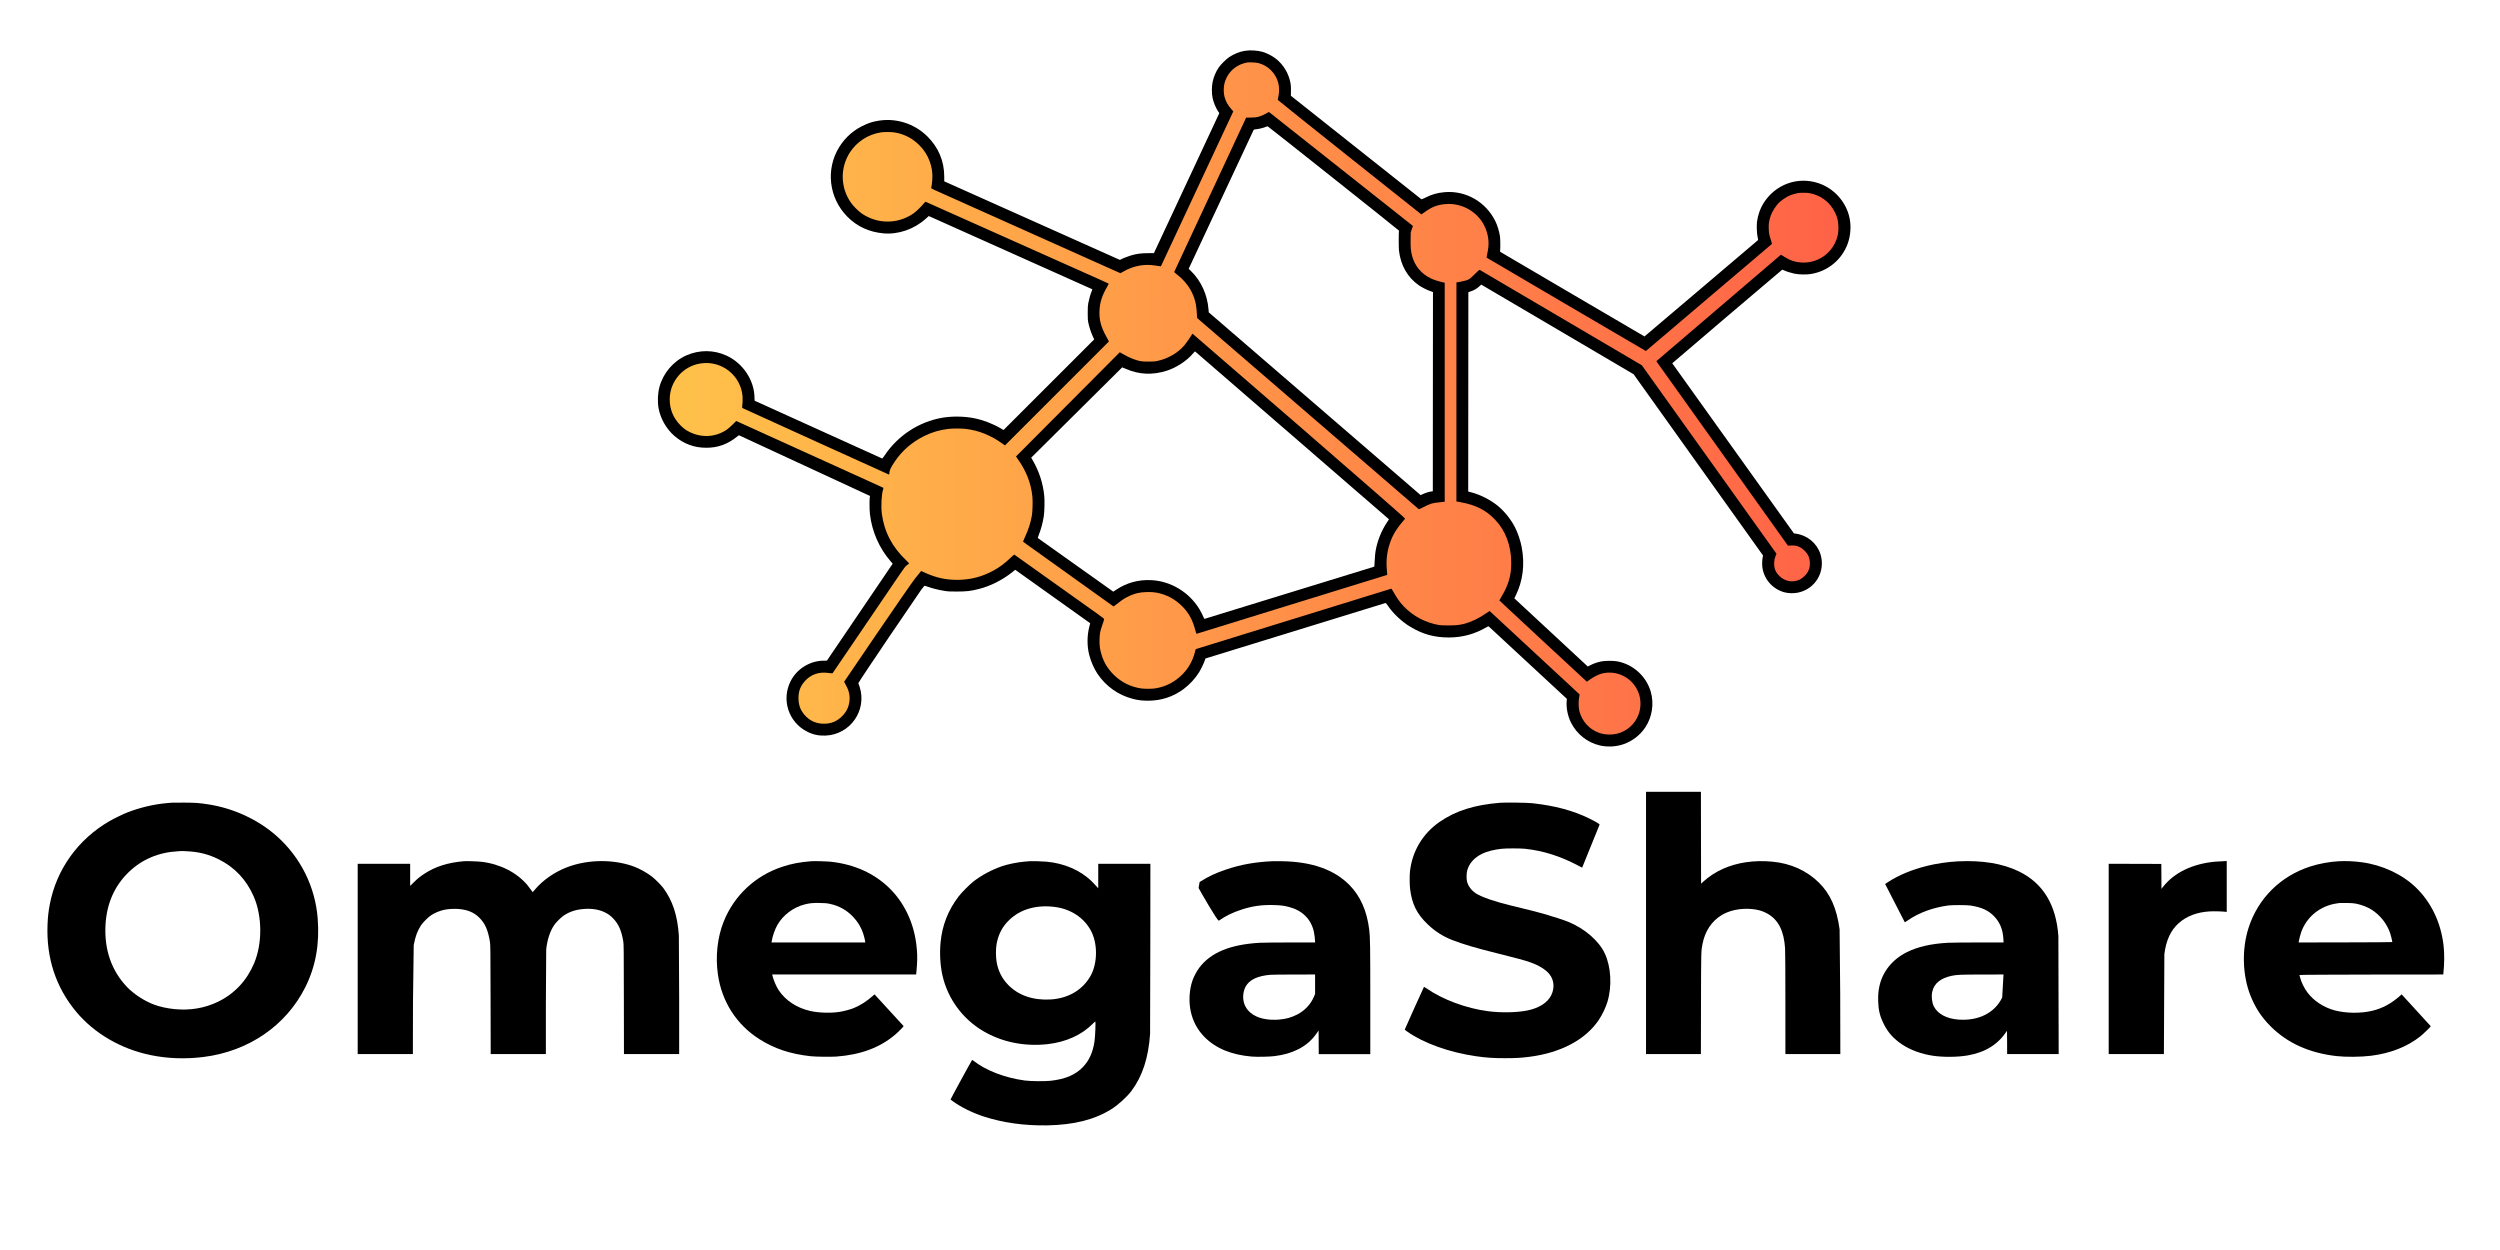 <svg xmlns="http://www.w3.org/2000/svg" xmlns:xlink="http://www.w3.org/1999/xlink" viewBox="0 0 500 250"><defs><linearGradient id="A" x1="40583" x2="40583" y1="13515" y2="36339" xlink:href="#O"><stop stop-color="rgba(0, 0, 0, 1)" offset="0"/></linearGradient><linearGradient id="B" x1="42395" x2="42395" y1="21297" y2="34319" xlink:href="#O"><stop stop-color="rgba(0, 0, 0, 1)" offset="0"/></linearGradient><linearGradient id="C" x1="39156" x2="39156" y1="17210" y2="27047" xlink:href="#O"><stop stop-color="rgba(0, 0, 0, 1)" offset="0"/></linearGradient><linearGradient id="D" x1="56616" x2="56616" y1="3430" y2="12030" xlink:href="#O"><stop stop-color="rgba(0, 0, 0, 1)" offset="0"/></linearGradient><linearGradient id="E" x1="5455.9" x2="5455.9" y1="3292.2" y2="11676" xlink:href="#O"><stop stop-color="rgba(0, 0, 0, 1)" offset="0"/></linearGradient><linearGradient id="F" x1="48890" x2="48890" y1="3296" y2="11677" xlink:href="#O"><stop stop-color="rgba(0, 0, 0, 1)" offset="0"/></linearGradient><linearGradient id="G" x1="16460" x2="16460" y1="3430" y2="9757.9" xlink:href="#O"><stop stop-color="rgba(0, 0, 0, 1)" offset="0"/></linearGradient><linearGradient id="H" x1="26250" x2="26250" y1="3342" y2="9756.6" xlink:href="#O"><stop stop-color="rgba(0, 0, 0, 1)" offset="0"/></linearGradient><linearGradient id="I" x1="33732" x2="33732" y1="1091.9" y2="9755.9" xlink:href="#O"><stop stop-color="rgba(0, 0, 0, 1)" offset="0"/></linearGradient><linearGradient id="J" x1="41426" x2="41426" y1="3341.6" y2="9755.5" xlink:href="#O"><stop stop-color="rgba(0, 0, 0, 1)" offset="0"/></linearGradient><linearGradient id="K" x1="64000" x2="64000" y1="3340.3" y2="9757.4" xlink:href="#O"><stop stop-color="rgba(0, 0, 0, 1)" offset="0"/></linearGradient><linearGradient id="L" x1="70535" x2="70535" y1="3430" y2="9760" xlink:href="#O"><stop stop-color="rgba(0, 0, 0, 1)" offset="0"/></linearGradient><linearGradient id="M" x1="76316" x2="76316" y1="3341.4" y2="9758.3" xlink:href="#O"><stop stop-color="rgba(0, 0, 0, 1)" offset="0"/></linearGradient><linearGradient id="N" x1="545.05" x2="545.05" y1="-1504.4" y2="751" gradientTransform="matrix(.004 1 -1.654 .006 -57.011 -878.44)" xlink:href="#O"><stop stop-color="tomato" offset="0"/><stop stop-color="#ffc04a" offset="1"/></linearGradient><linearGradient id="O" gradientUnits="userSpaceOnUse"/></defs><g transform="matrix(.061 0 0 .061 217.5 102.33)"><path d="M1832 629.52c0 67.089-54.387 121.48-121.48 121.48s-121.48-54.387-121.48-121.48c0-9.423 1.073-18.595 3.103-27.402l-273.73-246.47c-36.257 25.298-80.355 40.134-127.92 40.134-85.844 0-160.4-48.328-197.94-119.26l-613.25 187.43c-18.986 81.777-92.306 142.72-179.86 142.72-101.97 0-184.64-82.666-184.64-184.64 0-23.34 4.33-45.668 12.232-66.225l-272.3-190.66c-47.558 45.098-111.81 72.764-182.52 72.764-40.691 0-79.243-9.161-113.7-25.532l-230.98 349.18c8.936 15.655 14.042 33.779 14.042 53.095 0 59.241-48.025 107.27-107.27 107.27s-107.27-48.025-107.27-107.27 48.025-107.27 107.27-107.27c6.514 0 12.893.581 19.087 1.693l230.96-349.14c-47.855-47.99-77.441-114.21-77.441-187.34a268.12 268.12 0 0 1 1.52-28.562l-461.77-225.22c-24.186 27.563-59.673 44.964-99.225 44.964-72.88 0-131.96-59.08-131.96-131.96s59.08-131.96 131.96-131.96c72.838 0 131.89 59.015 131.96 131.84l455.5 222.16c43.569-86.912 133.48-146.57 237.32-146.57 57.302 0 110.36 18.166 153.73 49.054l321.62-321.62c-14.558-25.836-22.883-55.784-22.883-87.714 0-28.931 6.834-56.236 18.948-80.328l-578.33-257.49c-29.933 34.641-74.189 56.563-123.56 56.563-90.154 0-163.24-73.085-163.24-163.24s73.085-163.24 163.24-163.24 163.24 73.085 163.24 163.24a164.63 164.63 0 0 1-1.504 22.251l606.65 270.1c25.714-15.42 55.682-24.265 87.677-24.265 9.992 0 19.786.863 29.315 2.519l221.58-475.08c-19.981-21.498-32.201-50.308-32.201-81.973 0-66.515 53.921-120.44 120.44-120.44s120.44 53.921 120.44 120.44c0 12.657-1.952 24.858-5.573 36.318l459.39 346.17c22.528-14.078 49.152-22.215 77.676-22.215 81.062 0 146.78 65.714 146.78 146.78 0 11.06-1.223 21.835-3.542 32.195l493.7 285.04 408.07-330.45c-4.519-12.859-6.977-26.688-6.977-41.091 0-68.425 55.47-123.9 123.9-123.9s123.9 55.47 123.9 123.9-55.47 123.9-123.9 123.9c-20.021 0-38.933-4.749-55.67-13.182l-396.53 321.1 407.4 581.83c1.91-.127 3.838-.191 5.78-.191 47.473 0 85.958 38.485 85.958 85.958s-38.485 85.958-85.958 85.958-85.958-38.485-85.958-85.958a85.77 85.77 0 0 1 5.639-30.687l-418.42-597.57-528.78-305.29c-14.09 12.059-30.491 21.495-48.447 27.552v690.5c101.9 20.943 178.52 111.14 178.52 219.23 0 42.524-11.859 82.279-32.451 116.14l264.56 238.21c18.606-11.58 40.571-18.269 64.099-18.269 67.089 0 121.48 54.387 121.48 121.48zM-209.1-177.61c29.387 42.708 46.589 94.451 46.589 150.21 0 42.409-9.95 82.494-27.644 118.05l271.05 189.79c32.069-26.87 73.402-43.048 118.51-43.048 83.851 0 154.65 55.893 177.16 132.46l590.74-180.55c-.438-5.719-.661-11.499-.661-17.33 0-51.045 17.088-98.1 45.856-135.75l-665.7-599.4c-30.148 51.849-85.611 86.612-149.04 86.612-30.945 0-59.994-8.274-85.132-22.768zM1083.4-24.63a222.32 222.32 0 0 1 59.712-22.202v-690.52c-58.681-19.213-101.07-74.416-101.07-139.52 0-18.744 3.513-36.666 9.917-53.146l-460.1-346.71c-16.478 8.466-35.163 13.244-54.963 13.244a121.6 121.6 0 0 1-5.932-.144l-221.82 475.6c34.548 29.616 57.571 72.744 61.228 121.4z" fill="url(#N)" paint-order="fill"/><g transform="matrix(.1 0 0 -.1 -3511.8 2121.5)"><path d="M40281 36325c-171-27-356-101-516-206-100-66-285-250-348-346-97-147-162-304-198-476-31-147-31-372 0-517 33-157 106-330 192-457l29-41-2145-4592h-180c-242 0-378-18-580-77-95-27-283-103-323-129-13-9-31-14-41-11-9 2-5750 2572-5750 2572v155c0 510-190 960-557 1322-442 434-1069 621-1672 497-139-28-221-54-359-114-358-155-649-405-855-737-451-726-341-1667 265-2281 319-323 718-507 1190-548 483-43 1002 137 1382 479l99 89 5364-2402c1-1-11-34-27-73-38-91-85-260-108-382-14-73-18-148-18-320 0-198 3-238 23-335 30-138 88-313 145-437l45-95-2973-2971-85 50c-266 157-581 277-880 337-323 65-726 70-1045 15-764-132-1456-585-1888-1234-38-58-74-104-81-102-14 4-4143 1879-4158 1884-28 10-28 11-28 101-1 571-373 1136-912 1386-420 195-897 198-1325 8-426-190-757-578-879-1032-57-213-68-482-29-700 60-336 257-680 518-906 299-259 650-390 1047-389 382 0 693 113 1014 368l54 43 4301-1992c-22-13-25-414-5-589 67-579 306-1124 684-1558l63-72-2047-3017-109-162-100-1c-457-2-886-267-1091-673-307-607-70-1338 533-1650 197-102 382-142 608-134 813 32 1369 822 1123 1597-16 52-36 106-43 120-12 23 2025 3020 2069 3075l92 113c9 12 28 8 120-26 136-50 355-105 539-134 121-20 177-22 415-22 310 1 438 15 697 79 386 94 784 293 1110 553l102 81 2458-1752-28-107c-78-300-79-645-4-933 57-220 158-449 270-617 278-414 689-704 1169-825 166-42 300-58 491-58 429 0 821 128 1160 379 203 151 387 350 515 559 60 98 143 270 177 365l28 80 110 35 5794 1785c11 0 36-28 66-72 175-264 460-535 745-706 406-246 789-352 1265-352 440 0 845 109 1228 332 58 34 70 38 85 26 9-7 2557-2370 2557-2370l-6-76c-19-217 35-488 138-697 190-381 535-657 943-754 253-60 553-44 794 44 287 103 536 297 701 545 227 341 294 779 180 1173-147 507-580 899-1099 994-136 25-411 23-536-5-121-26-254-73-352-124l-77-40-2409 2236 43 86c240 480 308 1033 196 1607-38 197-125 452-212 625-132 263-352 538-572 717-245 199-574 365-875 442l-92 24 5 6536 73 25c123 41 204 90 303 181l46 43 4996-2939 4240-5938c4-6 2-26-4-46-18-65-26-216-18-311 37-401 321-739 714-852 132-37 314-44 451-15 282 58 510 219 655 462 143 240 175 547 83 817-120 353-435 609-812 657l-52 7-3990 5578c-4 3 3599 3070 3607 3070 7 0 35-11 61-24 66-33 224-84 334-107 148-32 400-37 557-10 553 94 1009 475 1196 1000 92 257 114 561 60 827-107 527-503 974-1015 1147-687 233-1428-38-1813-663-105-171-176-374-207-591-18-123-7-397 19-513 12-50 18-93 14-97-5-3-3717-3159-3723-3159-7 0-4735 2777-4735 2777l3 34c9 122 5 405-7 479-26 166-88 365-156 500-318 631-969 1000-1660 940-232-20-422-74-624-177-68-34-128-60-135-56-10 6-4280 3394-4280 3394l3 157c3 167-6 242-45 383-83 300-279 570-536 736-95 62-258 138-348 163-176 49-401 62-579 35zm444-403c166-46 297-121 410-236 223-226 310-527 244-847-12-57-22-113-23-123-1-15 4706-3756 4709-3756s47 31 97 68c241 177 422 248 694 271 568 50 1118-290 1319-814 105-274 119-514 49-817-15-65-26-120-23-122 2-2 5217-3066 5224-3064s4117 3497 4125 3504c12 12 9 29-24 131-58 177-66 216-72 368-7 154 5 248 53 399 52 168 178 365 307 484 78 71 236 174 322 211 75 32 183 64 274 81 72 14 294 14 373 0 373-66 680-297 844-636 76-158 104-274 110-454 6-167-9-279-56-413-169-488-629-799-1145-774-198 10-358 59-530 164l-122 74-30 19-4086-3492c1-6 4316-6048 4316-6048l91 6c173 12 315-38 439-157 130-123 187-252 188-424 1-112-15-182-64-279-42-85-171-211-260-254-232-113-494-68-678 117-130 131-176 251-167 441 3 90 9 118 39 195l35 90-38 55-4376 6125-5310 3124c-18 9-37-6-161-129-157-155-190-180-277-210-45-16-302-70-331-70-2 0-2-7180-1-7180 2 0 64-11 138-25 508-94 827-256 1131-574 343-357 528-853 529-1414 1-421-90-730-332-1128-33-54-59-101-58-105 0-5 2866-2664 2869-2664s48 32 100 70c119 89 287 172 404 200 438 105 892-91 1119-482 84-146 125-285 134-454 29-548-377-1017-920-1063-159-13-312 6-447 56-312 116-542 370-632 698-30 106-36 320-13 452l18 105-2951 2736c-4 1-68-41-142-93-201-141-446-259-660-319-170-47-288-60-540-61-161 0-271 5-320 13-449 80-849 292-1155 614-130 136-215 256-344 486-29 50-57 92-63 92-5 0-6412-1980-6413-1983-1-1-12-42-24-92-74-289-210-532-411-735-246-247-529-396-870-456-116-21-369-23-490-4-336 51-631 196-874 430-209 202-338 411-419 680-54 179-70 303-64 499s18 260 93 476c31 88 57 170 57 182 2 17-43 53-228 185l-2713 1932c-8 5-51-29-127-102-185-179-358-308-550-413-383-210-768-310-1200-310-366 0-675 66-1016 217l-135 60-31 13-192-237c-198-246-2334-3396-2334-3396l18-30c131-224 176-385 161-571-17-205-86-359-229-511-178-189-392-274-657-261-242 13-439 110-593 293-130 155-185 298-194 505-10 234 47 407 190 577 199 237 476 336 801 287 68-10 121-14 125-9 5 5 2025 2980 2190 3222 170 250 191 278 253 324 38 27 68 53 68 58 0 4-39 45-87 90-464 436-730 941-808 1535-32 240-12 633 41 799 8 26 14 49 12 51-2 1-196 90-433 198l-4395 1995-117-117c-65-65-154-142-197-171-359-241-805-271-1200-80-128 61-203 116-312 224-233 234-354 524-354 850 0 591 432 1093 1015 1181 690 104 1321-395 1374-1087 7-90 0-253-14-335-5-30-3-34 42-56 26-14 4765-2167 4773-2167 4 0 11 33 14 73 9 84 49 165 176 356 238 355 566 640 965 836 258 127 510 201 804 235 121 14 421 14 542 0 453-52 848-214 1262-516l38-28 3410 3410-83 151c-183 328-245 571-226 883 16 260 90 485 251 760 30 52 52 98 49 102-4 3-137 65-297 136l-5712 2551c-4 0-33-32-63-70-73-93-238-252-325-313-387-271-872-342-1319-194-126 41-279 117-383 191-109 77-269 236-345 343-355 500-368 1159-33 1669 228 345 599 583 1010 646 103 16 337 15 440-1 310-48 587-189 816-416 303-299 462-720 428-1139-7-92-22-210-34-261-4-19 10-28 123-79l5593-2505 486-217 114 64c324 181 667 244 1019 189l150-22 45-5 2373 5080-55 63c-127 146-193 263-234 418-32 120-32 309-1 434 71 282 260 507 527 623 39 17 93 36 120 42 28 7 68 16 90 21 65 15 300 4 380-18z" fill="url(#A)"/><path d="M41025 34298c-65-43-234-119-310-139-63-17-114-22-238-23l-158-2-30-65-2329-4997c0-6 39-41 88-78 272-212 462-467 564-762 57-165 79-298 93-552l7-116 226-195 7034-6067c15-12 34-5 170 66 206 108 274 128 498 152l148 16 42 6v3589 3589l-27 6c-202 48-343 94-443 144-312 157-521 414-604 747-39 156-48 266-44 523l4 235 72 206-217 173-4504 3565c-7 0-25-9-42-21zm3-451c14-1 4305-3408 4302-3418-10-34-11-559 0-653 55-484 282-881 649-1137 98-69 270-156 386-196l80-28-3-3266-2-3266-53-7c-74-10-179-42-270-84l-78-35-22 20c-12 11-6924 5973-6924 5973l-7 93c-36 484-246 943-577 1263l-74 71 2133 4559c5 6 43 14 83 17 86 8 244 47 309 76 25 11 55 19 68 18z" fill="url(#B)"/><path d="M38546 27034c-15-40-199-305-258-373-217-248-523-425-870-503-89-20-130-23-308-23-232 0-292 11-495 86-126 48-166 67-324 156l-114 65-3403-3417c2-6 36-56 75-112 265-375 418-773 462-1202 15-143 6-493-15-616-42-244-109-453-227-710-65-141-68-150-51-166 9-9 2934-2098 2942-2105 13-10 32 1 120 73 238 194 441 300 690 360 156 37 437 44 602 14 335-60 625-216 869-467 206-213 327-438 414-776 15-60 33-108 38-108 6 0 6250 1929 6252 1932 3 2-2 72-11 154-32 301 3 610 102 897 96 276 227 485 496 793 19 21-6959 6057-6966 6060-8 3-16-3-20-12zm159-617l6274-5432 23-23-71-107c-158-239-284-538-346-820-30-138-46-273-52-447-5-134-9-178-19-178-7 0-5552-1710-5559-1710s-20 21-30 48c-27 70-91 195-145 283-341 551-933 905-1565 938-428 22-810-83-1166-320l-86-57-2473 1758c-5 0 9 46 31 103 76 192 129 392 164 614 22 136 31 499 16 658-39 409-166 805-374 1165l-55 95 2983 2961c11-2 66-25 123-50 430-190 881-209 1351-56 309 100 647 323 846 559 33 39 62 71 65 71s32-24 65-53z" fill="url(#C)"/><path d="M53430 12030V3430h900 899l4 1663c4 1732 3 1711 48 1942 84 427 295 748 629 952 250 153 598 227 953 202 224-16 395-64 555-157 356-206 535-564 572-1140 6-94 10-820 10-1809V3430h900 901l-4 1983-20 2107c-94 689-301 1157-676 1530-396 393-928 634-1526 689-314 29-579 23-870-19-547-80-1027-298-1394-633l-76-69-3 1506-2 1506h-900-900z" fill="url(#D)"/><path d="M5110 11674l-165-14c-435-37-906-149-1320-312-133-52-433-199-570-278-1030-593-1740-1581-1959-2725-46-242-64-401-75-665-45-1095 271-2059 938-2860 597-716 1474-1226 2456-1426 547-112 1140-132 1724-58 1473 185 2702 1027 3332 2284 341 681 473 1413 408 2254-81 1045-563 2012-1349 2708-610 539-1415 911-2245 1037-304 46-392 53-765 56-201 1-385 1-410-1zm497-1594c386-21 691-99 1018-260 524-257 916-672 1155-1220 282-647 288-1541 14-2192-241-571-646-1002-1188-1264-435-209-915-290-1424-239-237 24-472 75-662 145-317 116-675 349-899 586-504 533-742 1218-700 2022 36 698 293 1286 760 1737 429 415 975 649 1599 684l145 9c6 1 88-3 182-8z" fill="url(#E)"/><path d="M48645 11670c-841-68-1455-262-1984-628-551-381-899-963-970-1624-15-137-13-421 3-563 59-500 217-822 569-1162 247-238 505-403 827-528 346-135 800-268 1520-446 577-143 816-208 1011-275 286-98 526-245 644-395 151-193 174-447 60-684-117-245-400-427-780-504-352-71-864-81-1295-25-713 93-1485 379-2015 748-43 31-82 52-86 48-9-10-629-1388-629-1398 0-5 38-36 85-69 535-377 1377-679 2245-804 344-50 567-65 950-65 374 1 525 9 805 45 1034 131 1850 566 2281 1216 114 172 223 401 278 584 155 512 121 1148-85 1588-193 413-656 815-1194 1036-138 57-511 179-795 260-231 66-403 110-1100 279-528 129-946 273-1130 391-150 95-256 235-297 386-24 93-22 271 5 372 63 231 230 419 490 546 151 75 388 135 632 162 157 17 614 17 770 1 602-64 1174-246 1760-559l116-60c4 5 567 1394 571 1409 6 21-118 95-343 205-524 258-1124 418-1864 499-170 18-880 28-1055 14z" fill="url(#F)"/><path d="M14670 9754c-526-45-942-178-1297-413-148-97-220-156-355-290l-108-106v725h-1720V3430h1809l4 1733 24 1842c56 292 119 462 241 650 59 90 237 268 327 326 133 87 287 150 447 183 114 24 313 35 442 25 299-22 513-109 686-279 196-192 292-407 357-805 15-90 17-284 20-1887l4-1788h1809v1658l11 1768c30 309 121 594 256 796 63 95 229 261 320 322 199 130 405 197 669 215 252 18 480-18 660-103 124-59 201-114 294-212 175-184 267-394 327-744 16-98 18-232 20-1902l3-1798h1810v1868l-10 2017c-45 661-201 1140-510 1560-59 80-247 273-340 348-221 178-514 331-788 411-662 193-1433 159-2062-91-391-155-758-412-1012-710l-80-93-173 230c-348 414-898 694-1505 765-131 15-489 27-580 19z" fill="url(#G)"/><path d="m26060 9754c-395-34-636-80-942-180-891-291-1589-945-1932-1809-204-517-271-1139-185-1730 129-888 608-1636 1354-2112 493-315 1022-491 1690-563 163-18 664-24 842-11 797 60 1427 295 1923 717 110 94 283 269 279 282-2 5-953 1040-953 1040l-59-51c-200-178-416-315-632-402-105-42-310-97-445-119-294-48-703-36-980 30-444 104-798 339-1027 679-79 118-174 341-207 488l-6 27h4719l5 33c3 17 13 137 22 265 17 250 11 447-22 707-93 722-409 1372-896 1841-493 474-1133 762-1888 849-127 15-562 27-660 19zm609-1398c304-65 549-201 764-426 152-158 264-343 330-545 31-94 67-240 67-272v-23h-3072l7 43c25 162 105 391 184 530 189 329 526 582 902 676 164 41 261 50 484 46 180-3 228-7 334-29z" fill="url(#H)"/><path d="M33220 9754l-170-14c-235-21-535-82-730-148-344-118-684-301-948-508-129-102-388-364-483-489-341-448-535-944-588-1500-35-370-12-763 63-1093 177-764 659-1421 1340-1821 612-360 1351-509 2106-425 603 67 1124 304 1490 678 35 36 68 66 72 66 19 0-1-504-27-671-55-350-175-613-377-824-245-256-580-398-1068-451-196-21-648-15-840 10-651 88-1274 328-1683 649-21 16-39 28-41 26-22-24-714-1294-709-1299 5-4 42-32 83-61 269-195 641-377 1010-497 631-204 1334-302 2075-289 877 16 1551 185 2101 528 223 138 518 407 665 604 360 483 557 1089 609 1870 6 93 10 5575 10 5575h-1710v-805l-52 60c-28 33-97 105-152 160-373 369-904 601-1496 654-126 12-478 21-550 15zm829-1500c516-67 942-344 1174-764 235-426 231-1085-10-1505-260-456-731-730-1306-764-578-34-1068 138-1402 491-196 207-315 445-366 734-30 171-30 435-1 596 60 324 191 571 418 789 367 351 894 501 1493 423z" fill="url(#I)"/><path d="m41175 9754c-569-28-1024-109-1500-268-356-119-595-231-881-414l-34-196c38-72 623-1102 666-1071 213 153 451 269 759 368 340 110 648 153 1024 144 235-6 340-18 511-62 437-112 724-395 819-807 18-77 41-263 41-330v-28h-817c-450 0-896-5-990-10-975-54-1620-321-1995-825-78-105-173-283-216-406-109-311-130-704-56-1034 71-314 217-586 438-814 369-379 888-596 1561-652 178-15 578-6 745 15 318 42 536 105 770 221 271 136 475 317 645 575l30 45 3-387 2-388h1690v1778c0 1759-5 2059-35 2302-76 617-292 1104-650 1465-500 506-1235 764-2215 779-135 2-276 2-315 0zm1405-4033v-319l-35-84c-109-257-300-461-556-593-190-97-372-147-609-165-273-20-533 17-725 105-322 146-481 442-420 780 39 219 160 369 377 470 126 58 306 99 498 115 52 4 404 8 783 9l687 1v-319z" fill="url(#J)"/><path d="M63650 9749c-318-16-701-72-995-145-518-130-931-301-1297-538-49-31-88-58-88-59 0-5 639-1249 644-1254 3-3 47 24 98 60 360 250 810 417 1318 489 130 18 625 18 740-1 366-58 579-155 770-350s290-435 307-743l6-118h-814c-448 0-899-5-1004-10-559-30-997-131-1358-311-473-237-796-641-897-1124-33-158-43-278-38-479 8-299 56-494 184-751 138-277 321-482 598-667s633-316 1011-372c345-51 807-47 1139 10 581 100 1006 365 1283 800 9 15 12-65 12-368l1-388h1690l-10 3870c-73 1029-505 1736-1295 2120-536 260-1203 370-2005 329zm1501-3709l-43-754c-239-501-771-772-1428-725-395 28-688 185-815 437-62 126-83 321-50 477 56 266 272 445 632 521 173 37 279 41 1016 43l688 1z" fill="url(#K)"/><path d="M72470 9760l-380-21c-739-69-1338-356-1702-818l-58-73-2 408-3 409-1725 5V3430h1810l15 3272c53 453 211 794 476 1026 263 231 603 358 1021 381 133 7 395 0 506-13l42-6v1670z" fill="url(#L)"/><path d="M76140 9753c-298-16-643-79-925-170-982-316-1718-1046-2029-2012-226-702-202-1554 61-2221 158-398 363-711 662-1010 551-550 1261-871 2156-975 304-35 810-31 1140 11 633 79 1185 297 1610 634 87 69 345 318 345 333 0 4-955 1045-955 1045l-59-52c-293-256-567-403-901-485-376-92-871-86-1240 14-357 97-679 308-885 580-109 143-204 338-246 500l-20 78c-5 16 4715 17 4715 17l5 53c33 285 35 630 6 887-85 760-406 1432-918 1922-445 426-1093 727-1757 817-262 36-522 47-765 34zm571-1391c188-39 366-108 504-194 285-179 506-459 615-778 21-63 70-262 70-287 0-10-3072-13-3072-13l7 48c11 71 52 228 82 307 185 496 621 845 1154 924l99 15c14 3 120 3 235 1 161-3 233-8 306-23z" fill="url(#M)"/></g></g></svg>